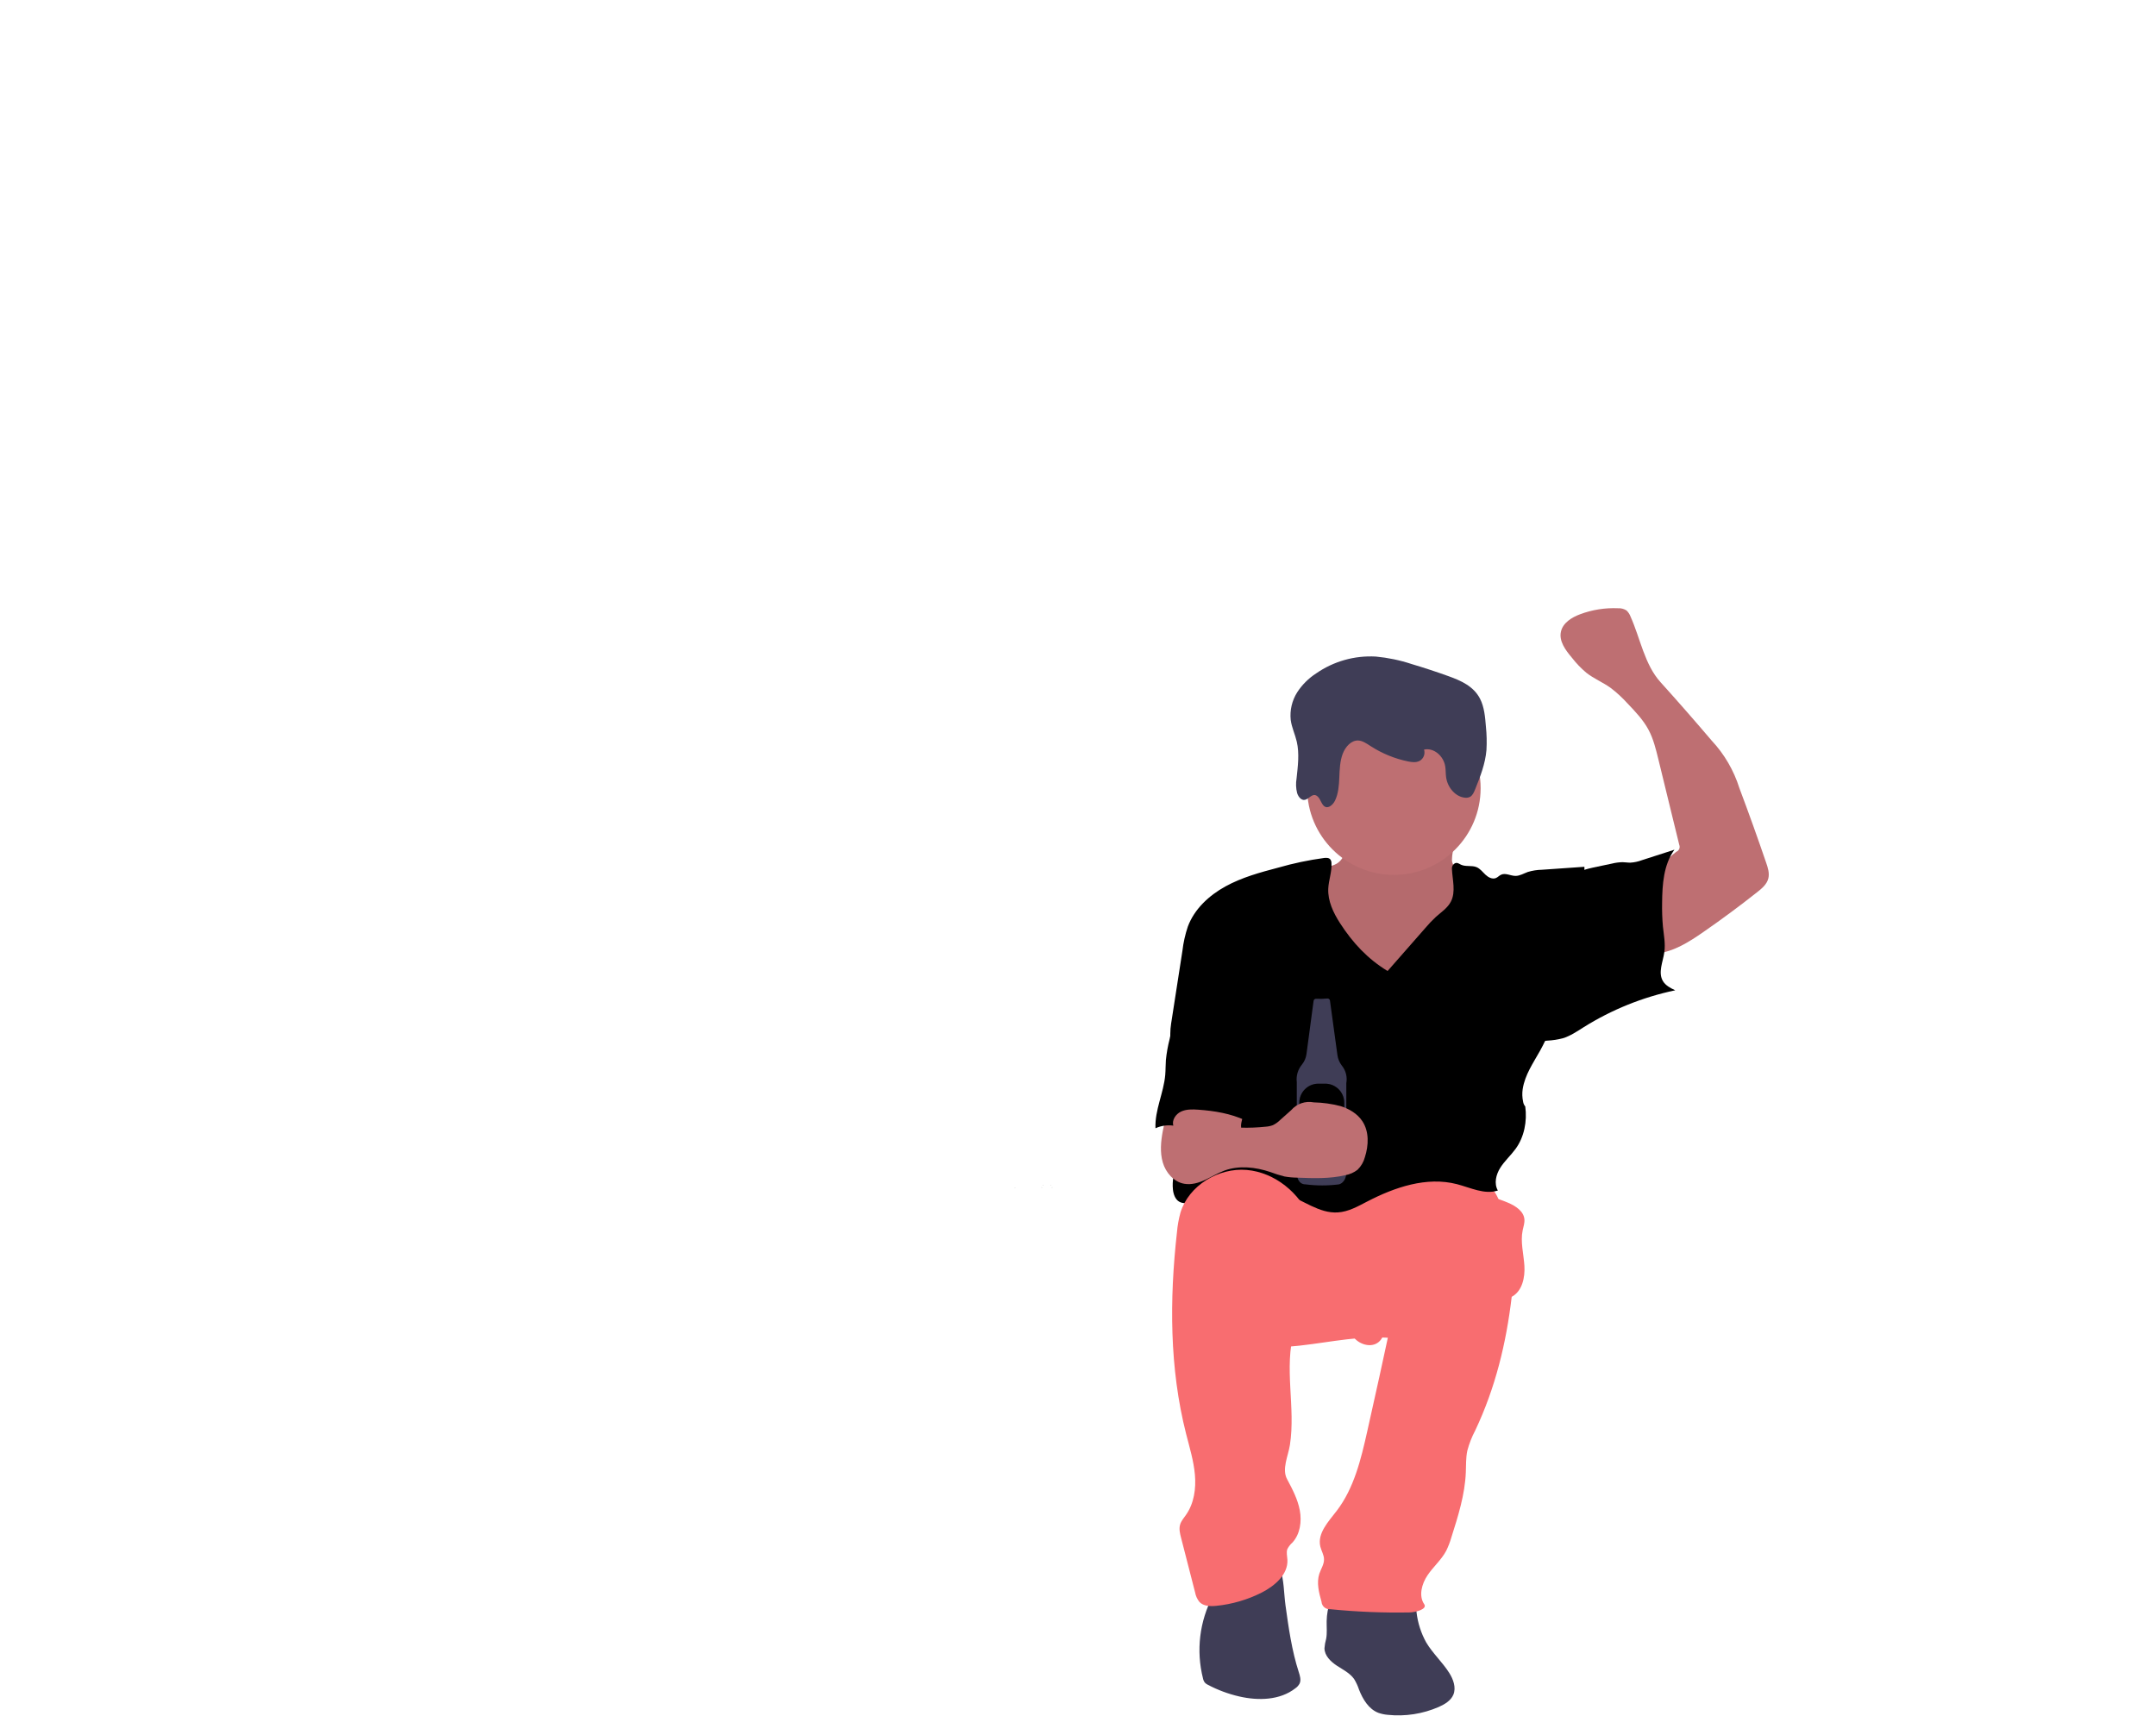 <svg width="996" height="793" viewBox="0 0 996 793" fill="none" xmlns="http://www.w3.org/2000/svg">
<g id="undraw_game_day_ucx9 1" clip-path="url(#clip0_1_957)">
<g id="right-arm">
<path id="Vector" d="M765.14 440.56C773.14 439.76 780.31 435.19 786.96 430.56C795.42 424.707 803.683 418.587 811.75 412.2C813.93 410.49 816.21 408.56 816.9 405.88C817.52 403.47 816.72 400.93 815.9 398.57C811.96 387.023 807.84 375.54 803.54 364.12C800.965 355.916 796.577 348.397 790.7 342.12C782.967 333.02 775.1 324.037 767.1 315.17C759.71 306.99 757.78 294.96 753.27 284.9C752.876 283.802 752.224 282.814 751.37 282.02C750.205 281.291 748.842 280.942 747.47 281.02C741.499 280.758 735.537 281.704 729.94 283.8C726.07 285.25 722.03 287.73 721.11 291.8C720.11 296.18 723.19 300.34 726.11 303.8C728.087 306.363 730.33 308.709 732.8 310.8C736.23 313.51 740.36 315.19 743.93 317.72C746.826 319.908 749.505 322.369 751.93 325.07C755.51 328.82 759.14 332.62 761.58 337.2C763.79 341.36 764.93 345.99 766.05 350.56L772.32 376.27L775.76 390.33C775.881 390.627 775.942 390.944 775.94 391.265C775.938 391.585 775.873 391.902 775.749 392.198C775.624 392.493 775.443 392.761 775.215 392.986C774.987 393.211 774.717 393.389 774.42 393.51C770.066 396.844 766.257 400.835 763.13 405.34C761.899 406.94 761.008 408.774 760.51 410.73C760.233 412.652 760.287 414.607 760.67 416.51C761.87 424.76 763.43 432.42 765.14 440.56Z" fill="#BE6F72"/>
<path id="Vector_2" d="M727.28 404.78C729.47 402.3 732.93 401.49 736.17 400.78L744.67 398.99C746.27 398.59 747.911 398.372 749.56 398.34C750.77 398.34 751.96 398.58 753.16 398.56C754.994 398.447 756.801 398.06 758.52 397.41L773.52 392.58C768.52 399.52 767.92 408.58 767.84 417.11C767.767 420.781 767.894 424.453 768.22 428.11C768.63 432.03 769.43 435.98 768.87 439.89C768.23 444.42 765.87 449.33 768.21 453.26C769.44 455.33 771.72 456.52 773.91 457.53C758.893 460.684 744.552 466.47 731.55 474.62C728.46 476.56 725.4 478.67 721.9 479.71C719.629 480.301 717.304 480.66 714.96 480.78L707.52 481.43C706.24 463.7 711.73 446.27 717.15 429.34C718.57 424.93 719.98 420.51 721.71 416.2C723.24 412.37 724.51 407.92 727.28 404.78Z" fill="black"/>
</g>
<g id="man">
<path id="Vector_3" opacity="0.2" d="M469.26 548.92C469.13 548.74 468.95 548.54 468.76 548.6V548.81H469.16" fill="black"/>
<path id="Vector_4" opacity="0.2" d="M481.26 548.32C481.16 548.52 481.07 548.77 481.26 548.91L481.43 548.8L481.26 548.45" fill="black"/>
<path id="Vector_5" opacity="0.2" d="M482.22 547.74C482.09 547.56 481.91 547.36 481.72 547.42V547.63H482.12" fill="black"/>
<path id="Vector_6" opacity="0.2" d="M486.04 548.32C486.14 548.52 486.23 548.77 486.04 548.91L485.87 548.8L486.04 548.45" fill="black"/>
<path id="Vector_7" opacity="0.2" d="M485.08 547.74C485.21 547.56 485.39 547.36 485.58 547.42V547.63H485.18" fill="black"/>
<path id="Vector_8" d="M670.79 396.57C670.682 397.367 670.78 398.179 671.074 398.928C671.368 399.677 671.848 400.339 672.47 400.85C674.964 403.414 677.805 405.615 680.91 407.39C681.541 407.682 682.091 408.125 682.51 408.68C682.753 409.135 682.9 409.636 682.94 410.15C684.1 418.9 680.54 427.62 675.88 435.15C672.994 439.888 669.516 444.24 665.53 448.1C662.031 451.413 658.09 454.226 653.82 456.46C646.66 460.21 638.47 462.28 630.43 461.46C622.39 460.64 614.55 456.62 609.82 450.07C604.28 442.4 603.5 432.36 603.37 422.9C603.28 417.26 603.37 411.39 605.97 406.36C606.801 404.562 608.112 403.029 609.76 401.93C612.14 400.48 615.16 400.43 617.55 399C618.559 398.384 619.415 397.546 620.051 396.55C620.687 395.553 621.087 394.425 621.22 393.25C621.32 392.25 621.29 391.25 621.98 390.55C622.491 390.147 623.111 389.907 623.76 389.86L643.36 386.53C650.44 385.34 657.65 384.14 664.85 384.7C667.23 384.89 670.73 384.65 671.43 387.41C672.13 390.17 670.83 393.83 670.79 396.57Z" fill="#BE6F72"/>
<path id="Vector_9" opacity="0.05" d="M670.79 396.57C670.682 397.367 670.78 398.179 671.074 398.928C671.368 399.677 671.848 400.339 672.47 400.85C674.964 403.414 677.805 405.615 680.91 407.39C681.541 407.682 682.091 408.125 682.51 408.68C682.753 409.135 682.9 409.636 682.94 410.15C684.1 418.9 680.54 427.62 675.88 435.15C672.994 439.888 669.516 444.24 665.53 448.1C662.031 451.413 658.09 454.226 653.82 456.46C646.66 460.21 638.47 462.28 630.43 461.46C622.39 460.64 614.55 456.62 609.82 450.07C604.28 442.4 603.5 432.36 603.37 422.9C603.28 417.26 603.37 411.39 605.97 406.36C606.801 404.562 608.112 403.029 609.76 401.93C612.14 400.48 615.16 400.43 617.55 399C618.559 398.384 619.415 397.546 620.051 396.55C620.687 395.553 621.087 394.425 621.22 393.25C621.32 392.25 621.29 391.25 621.98 390.55C622.491 390.147 623.111 389.907 623.76 389.86L643.36 386.53C650.44 385.34 657.65 384.14 664.85 384.7C667.23 384.89 670.73 384.65 671.43 387.41C672.13 390.17 670.83 393.83 670.79 396.57Z" fill="black"/>
<path id="Vector_10" d="M658.82 758.76C661.82 763.84 666.3 767.87 669.46 772.84C671.37 775.84 672.78 779.68 671.4 782.98C670.24 785.74 667.4 787.41 664.69 788.62C657.266 791.862 649.127 793.12 641.07 792.27C639.6 792.15 638.151 791.841 636.76 791.35C632.3 789.64 629.59 785.11 627.84 780.67C627.27 778.937 626.501 777.276 625.55 775.72C623.55 772.93 620.37 771.4 617.55 769.54C614.73 767.68 611.91 764.96 611.86 761.54C611.971 760.054 612.233 758.583 612.64 757.15C613.14 754.46 612.82 751.69 612.87 748.96C612.937 745.833 613.494 742.735 614.52 739.78C614.763 738.839 615.282 737.993 616.01 737.35C616.664 736.928 617.407 736.664 618.18 736.58C627.645 734.863 637.384 735.456 646.57 738.31C648.39 738.88 651.87 739.51 653.21 740.87C654.34 742.01 654.21 743.48 654.41 745.02C654.981 749.841 656.478 754.507 658.82 758.76V758.76Z" fill="#3F3D56"/>
<path id="Vector_11" d="M593.85 741.64C595.29 752.04 596.75 762.49 599.97 772.48C600.53 774.21 601.13 776.12 600.4 777.78C599.93 778.681 599.242 779.451 598.4 780.02C591.29 785.58 581.29 785.81 572.5 783.79C567.446 782.628 562.565 780.813 557.98 778.39C557.46 778.148 556.992 777.809 556.6 777.39C556.164 776.817 555.869 776.149 555.74 775.44C552.499 762.611 554.131 749.036 560.32 737.34C561.213 735.48 562.455 733.81 563.98 732.42C566.19 730.59 569.07 729.87 571.85 729.2C578.22 727.67 584.85 725.41 591.32 724.6C593.2 729.66 593.11 736.27 593.85 741.64Z" fill="#3F3D56"/>
<path id="Vector_12" d="M633.17 617.91C618.47 618.42 604.02 622.17 589.31 622.5C582.31 622.65 575 621.91 569.31 617.91C564.68 614.67 561.67 609.66 558.8 604.79C556.5 600.89 554.18 596.93 552.87 592.58C550.57 584.93 551.59 576.72 552.87 568.83C553.87 562.69 555.25 556.06 559.95 551.98C562.77 549.52 566.45 548.32 570.04 547.26C587.04 542.26 604.63 539.16 622.14 536.1C627.34 535.18 632.56 534.27 637.83 533.86C650.733 532.857 663.691 534.913 675.65 539.86C681.02 542.1 686.31 545.06 689.79 549.72C693.88 555.23 694.95 562.53 694.14 569.35C693.33 576.17 690.82 582.64 688.33 589.04L680.33 609.73C678.64 614.09 677.56 621.9 672.21 622.88C667.11 623.82 659.21 620.04 654.08 619.24C647.155 618.254 640.164 617.809 633.17 617.91V617.91Z" fill="#F86D70"/>
<path id="Vector_13" d="M643.93 404.21C666.06 404.21 684 386.27 684 364.14C684 342.01 666.06 324.07 643.93 324.07C621.8 324.07 603.86 342.01 603.86 364.14C603.86 386.27 621.8 404.21 643.93 404.21Z" fill="#BE6F72"/>
<path id="Vector_14" d="M641.02 448.62L658.41 428.8C659.95 426.968 661.6 425.232 663.35 423.6C665.81 421.41 668.71 419.53 670.24 416.6C672.63 412.03 670.96 406.45 670.74 401.4C670.698 400.914 670.792 400.426 671.011 399.99C671.23 399.554 671.565 399.187 671.98 398.93C673.13 398.28 673.98 399.05 674.9 399.49C677.13 400.55 679.9 399.69 682.15 400.65C683.8 401.35 684.92 402.88 686.22 404.11C687.52 405.34 689.4 406.35 691.06 405.67C691.92 405.31 692.56 404.55 693.41 404.15C695.48 403.15 697.84 404.68 700.13 404.68C702.13 404.68 703.96 403.52 705.86 402.84C707.956 402.221 710.125 401.885 712.31 401.84L731.94 400.47C732.32 415.02 729.31 429.47 725.81 443.59C722.25 457.97 718.62 472.54 711.43 485.5C708.29 491.15 704.48 496.5 703.43 503.18C703.143 505.106 703.207 507.067 703.62 508.97C703.737 509.799 704.083 510.578 704.62 511.22C705.55 517.98 704.16 525.37 700.1 530.86C697.9 533.86 695.1 536.35 693.1 539.5C691.1 542.65 690.1 546.81 691.96 550.04C685.78 552.04 679.32 548.71 673.03 547.09C659.03 543.49 644.34 548.5 631.54 555.15C627.25 557.38 622.87 559.86 618.04 560.15C609.38 560.72 601.98 554.36 593.75 551.61C579.91 546.99 565.07 552.83 550.75 555.55C548.75 555.94 546.43 556.23 544.65 555.13C542.87 554.03 542.07 551.68 541.85 549.53C541.02 541.53 545.37 534.04 547.65 526.33C550.881 514.923 549.665 502.716 544.25 492.17C541.097 486.243 539.966 479.449 541.03 472.82C541.1 472.42 541.16 472.02 541.22 471.63L546.24 439.27C546.683 435.47 547.521 431.726 548.74 428.1C551.74 419.99 558.54 413.7 566.13 409.53C573.72 405.36 582.13 403.06 590.54 400.85C597.465 398.852 604.527 397.364 611.67 396.4C612.67 396.29 613.89 396.26 614.55 397.04C614.911 397.548 615.1 398.157 615.09 398.78C615.34 402.78 613.79 406.62 613.61 410.59C613.37 416.25 615.93 421.66 618.99 426.43C624.86 435.53 631.75 442.99 641.02 448.62Z" fill="black"/>
<path id="Vector_15" d="M613.19 461.32C611.486 461.497 609.77 461.537 608.06 461.44C607.765 461.412 607.47 461.501 607.24 461.688C607.01 461.875 606.863 462.145 606.83 462.44L603.55 486.99C603.309 488.77 602.586 490.451 601.46 491.85C600.529 492.965 599.836 494.259 599.425 495.652C599.014 497.045 598.893 498.508 599.07 499.95V541.64C599.07 541.64 598.86 547.2 603.14 547.2C608.25 547.847 613.42 547.847 618.53 547.2C618.53 547.2 621.95 546.56 621.95 541.43V500.43C622.215 498.997 622.163 497.523 621.799 496.112C621.434 494.7 620.766 493.386 619.84 492.26C618.767 490.85 618.078 489.186 617.84 487.43L614.4 462.27C614.356 461.988 614.206 461.733 613.982 461.557C613.757 461.381 613.474 461.296 613.19 461.32V461.32Z" fill="#3F3D56"/>
<path id="Vector_16" d="M612.19 500.67H609.05C604.19 500.67 600.25 504.61 600.25 509.47V526.94C600.25 531.8 604.19 535.74 609.05 535.74H612.19C617.05 535.74 620.99 531.8 620.99 526.94V509.47C620.99 504.61 617.05 500.67 612.19 500.67Z" fill="black"/>
<path id="Vector_17" opacity="0.25" d="M612.19 500.67H609.05C604.19 500.67 600.25 504.61 600.25 509.47V526.94C600.25 531.8 604.19 535.74 609.05 535.74H612.19C617.05 535.74 620.99 531.8 620.99 526.94V509.47C620.99 504.61 617.05 500.67 612.19 500.67Z" fill="black"/>
<path id="Vector_18" d="M537.17 522.55C536.28 527.36 535.8 532.4 537.17 537.08C538.54 541.76 542.25 546.08 547.06 546.91C550.35 547.51 553.72 546.51 556.76 545.11C559.8 543.71 562.65 541.91 565.76 540.78C572.49 538.36 580.03 539.21 586.81 541.48C588.963 542.302 591.164 542.994 593.4 543.55C595.352 543.89 597.329 544.071 599.31 544.09C606.73 544.38 614.26 544.66 621.49 542.96C623.552 542.588 625.494 541.724 627.15 540.44C628.786 538.839 629.957 536.824 630.54 534.61C632.29 529.16 632.54 522.83 629.39 518.04C627.11 514.55 623.29 512.29 619.29 511.04C615.247 509.987 611.096 509.406 606.92 509.31C605.019 508.937 603.054 509.073 601.222 509.703C599.391 510.334 597.759 511.436 596.49 512.9L591.4 517.44C590.42 518.419 589.284 519.23 588.04 519.84C586.964 520.238 585.835 520.477 584.69 520.55C580.934 520.945 577.156 521.095 573.38 521C573 518.71 574.38 516.45 574.26 514.14C574.149 512.986 573.768 511.874 573.148 510.894C572.528 509.914 571.686 509.094 570.69 508.5C568.685 507.333 566.469 506.575 564.17 506.27C559.05 505.33 553.66 505.07 548.72 506.71C541.07 509.33 538.54 515.15 537.17 522.55Z" fill="#BE6F72"/>
<path id="Vector_19" d="M632.66 557.67C653.15 550.05 676.54 547.12 696.66 555.67C700.12 557.15 703.87 559.54 704.22 563.29C704.39 565.02 703.77 566.72 703.42 568.42C702.32 573.78 703.87 579.29 704.22 584.76C704.57 590.23 703.22 596.56 698.36 599.14C695.8 620.74 690.81 641.21 681.52 660.87C679.943 663.831 678.714 666.966 677.86 670.21C677.15 673.51 677.3 676.93 677.16 680.3C676.73 690.57 673.59 700.51 670.48 710.3C669.87 712.429 669.074 714.501 668.1 716.49C665.87 720.69 662.1 723.88 659.46 727.81C656.82 731.74 655.28 737.27 657.94 741.17C659.52 743.47 653.94 744.92 651.13 744.97C638.901 745.185 626.67 744.684 614.5 743.47C614.012 743.512 613.52 743.457 613.054 743.307C612.588 743.158 612.155 742.917 611.783 742.598C611.411 742.28 611.106 741.891 610.885 741.453C610.665 741.016 610.534 740.539 610.5 740.05C609.3 735.8 608.12 731.24 609.5 727.05C610.24 724.83 611.7 722.76 611.65 720.42C611.65 718.42 610.43 716.54 609.95 714.55C608.48 708.42 613.7 702.99 617.54 697.99C625.54 687.53 628.72 674.23 631.61 661.36C635.39 644.567 639.08 627.753 642.68 610.92C639.58 613.36 639.92 617.42 636.94 620C633.42 623 627.52 621.12 624.94 617.3C622.36 613.48 622.1 608.52 622.21 603.87C622.54 588.4 627.27 572.18 632.66 557.67Z" fill="#F86D70"/>
<path id="Vector_20" d="M605.48 563.34C600.54 551.2 588.94 541.65 575.94 540.53C562.94 539.41 549.21 547.67 545.35 560.19C544.518 563.192 543.969 566.265 543.71 569.37C540.24 600.37 540.24 632.22 547.95 662.49C549.53 668.73 551.45 674.93 552.01 681.33C552.57 687.73 551.63 694.52 547.95 699.8C546.95 701.28 545.65 702.68 545.16 704.42C544.59 706.42 545.1 708.5 545.62 710.5L552.09 735.69C552.377 737.307 553.064 738.827 554.09 740.11C555.98 742.11 559.09 742.2 561.88 741.92C569.22 741.18 576.361 739.088 582.94 735.75C588.94 732.68 595.1 727.39 594.74 720.63C594.65 718.94 594.15 717.19 594.74 715.63C595.346 714.497 596.148 713.481 597.11 712.63C600.62 708.73 601.42 702.98 600.47 697.83C599.52 692.68 597.02 687.95 594.56 683.33C592.1 678.71 595.1 672.66 595.89 667.63C598.63 650.21 592.99 631.93 597.89 614.99C601.49 618.12 607.15 620.26 610.82 617.22C614.09 614.5 613.7 609.46 613.02 605.22C610.74 591.21 610.82 576.48 605.48 563.34Z" fill="#F86D70"/>
<path id="Vector_21" d="M608.86 368.14C610.17 369.46 610.57 371.94 612.15 372.74C613.73 373.54 615.78 371.85 616.72 369.91C618.28 366.71 618.57 362.91 618.72 359.19C618.87 355.47 619.01 351.7 620.27 348.32C621.53 344.94 624.27 342.02 627.39 342.12C629.45 342.19 631.3 343.51 633.11 344.67C638.429 348.113 644.344 350.534 650.55 351.81C652.33 352.16 654.22 352.4 655.86 351.52C656.733 351.011 657.407 350.219 657.771 349.276C658.134 348.333 658.166 347.294 657.86 346.33C662.15 345.33 666.86 349.04 667.66 354.14C667.91 355.73 667.83 357.38 668.04 358.99C668.69 363.99 672.53 368.19 676.81 368.55C677.633 368.655 678.468 368.501 679.2 368.11C680.35 367.41 680.97 365.94 681.52 364.56C683.82 358.81 686.15 352.92 686.69 346.56C686.902 342.936 686.818 339.301 686.44 335.69C686.09 331.25 685.69 326.63 683.73 322.83C680.73 316.97 674.73 314.41 669.19 312.41C663.65 310.41 657.86 308.51 652.14 306.8C646.777 305.031 641.232 303.87 635.61 303.34C625.795 302.779 616.075 305.522 608 311.13C604.51 313.388 601.536 316.356 599.27 319.84C596.858 323.644 595.801 328.15 596.27 332.63C596.73 336.11 598.27 339.25 599.06 342.63C600.34 348.14 599.57 353.99 598.97 359.63C598.579 361.89 598.667 364.207 599.23 366.43C599.96 368.66 601.73 370.34 603.59 369.25C605.38 368.34 606.82 366.1 608.86 368.14Z" fill="#3F3D56"/>
<path id="Vector_22" d="M540.35 479.97C539.518 483.194 538.933 486.477 538.6 489.79C538.43 492.04 538.5 494.29 538.31 496.54C537.6 504.91 533.43 512.87 533.79 521.27C536.367 520.097 539.224 519.677 542.03 520.06C541.29 517.48 543.16 514.71 545.59 513.57C548.02 512.43 550.83 512.5 553.51 512.69C561.01 513.22 568.51 514.45 575.36 517.63C575.505 517.729 575.67 517.794 575.843 517.82C576.016 517.846 576.193 517.832 576.36 517.78C576.79 517.57 576.78 516.97 576.78 516.5C576.72 512.42 581 509.59 582.02 505.64C582.75 502.79 581.68 499.83 580.9 496.99C577.9 486.31 579.06 474.99 578.18 463.93C577.68 457.67 576.18 450.93 571.34 446.93C569.113 445.24 566.459 444.206 563.676 443.945C560.893 443.683 558.092 444.205 555.59 445.45C544.02 451.18 542.87 469.03 540.35 479.97Z" fill="black"/>
</g>
</g>
<defs>
<clipPath id="clip0_1_957">
<rect width="995.89" height="792.55" fill="white"/>
</clipPath>
</defs>
</svg>
